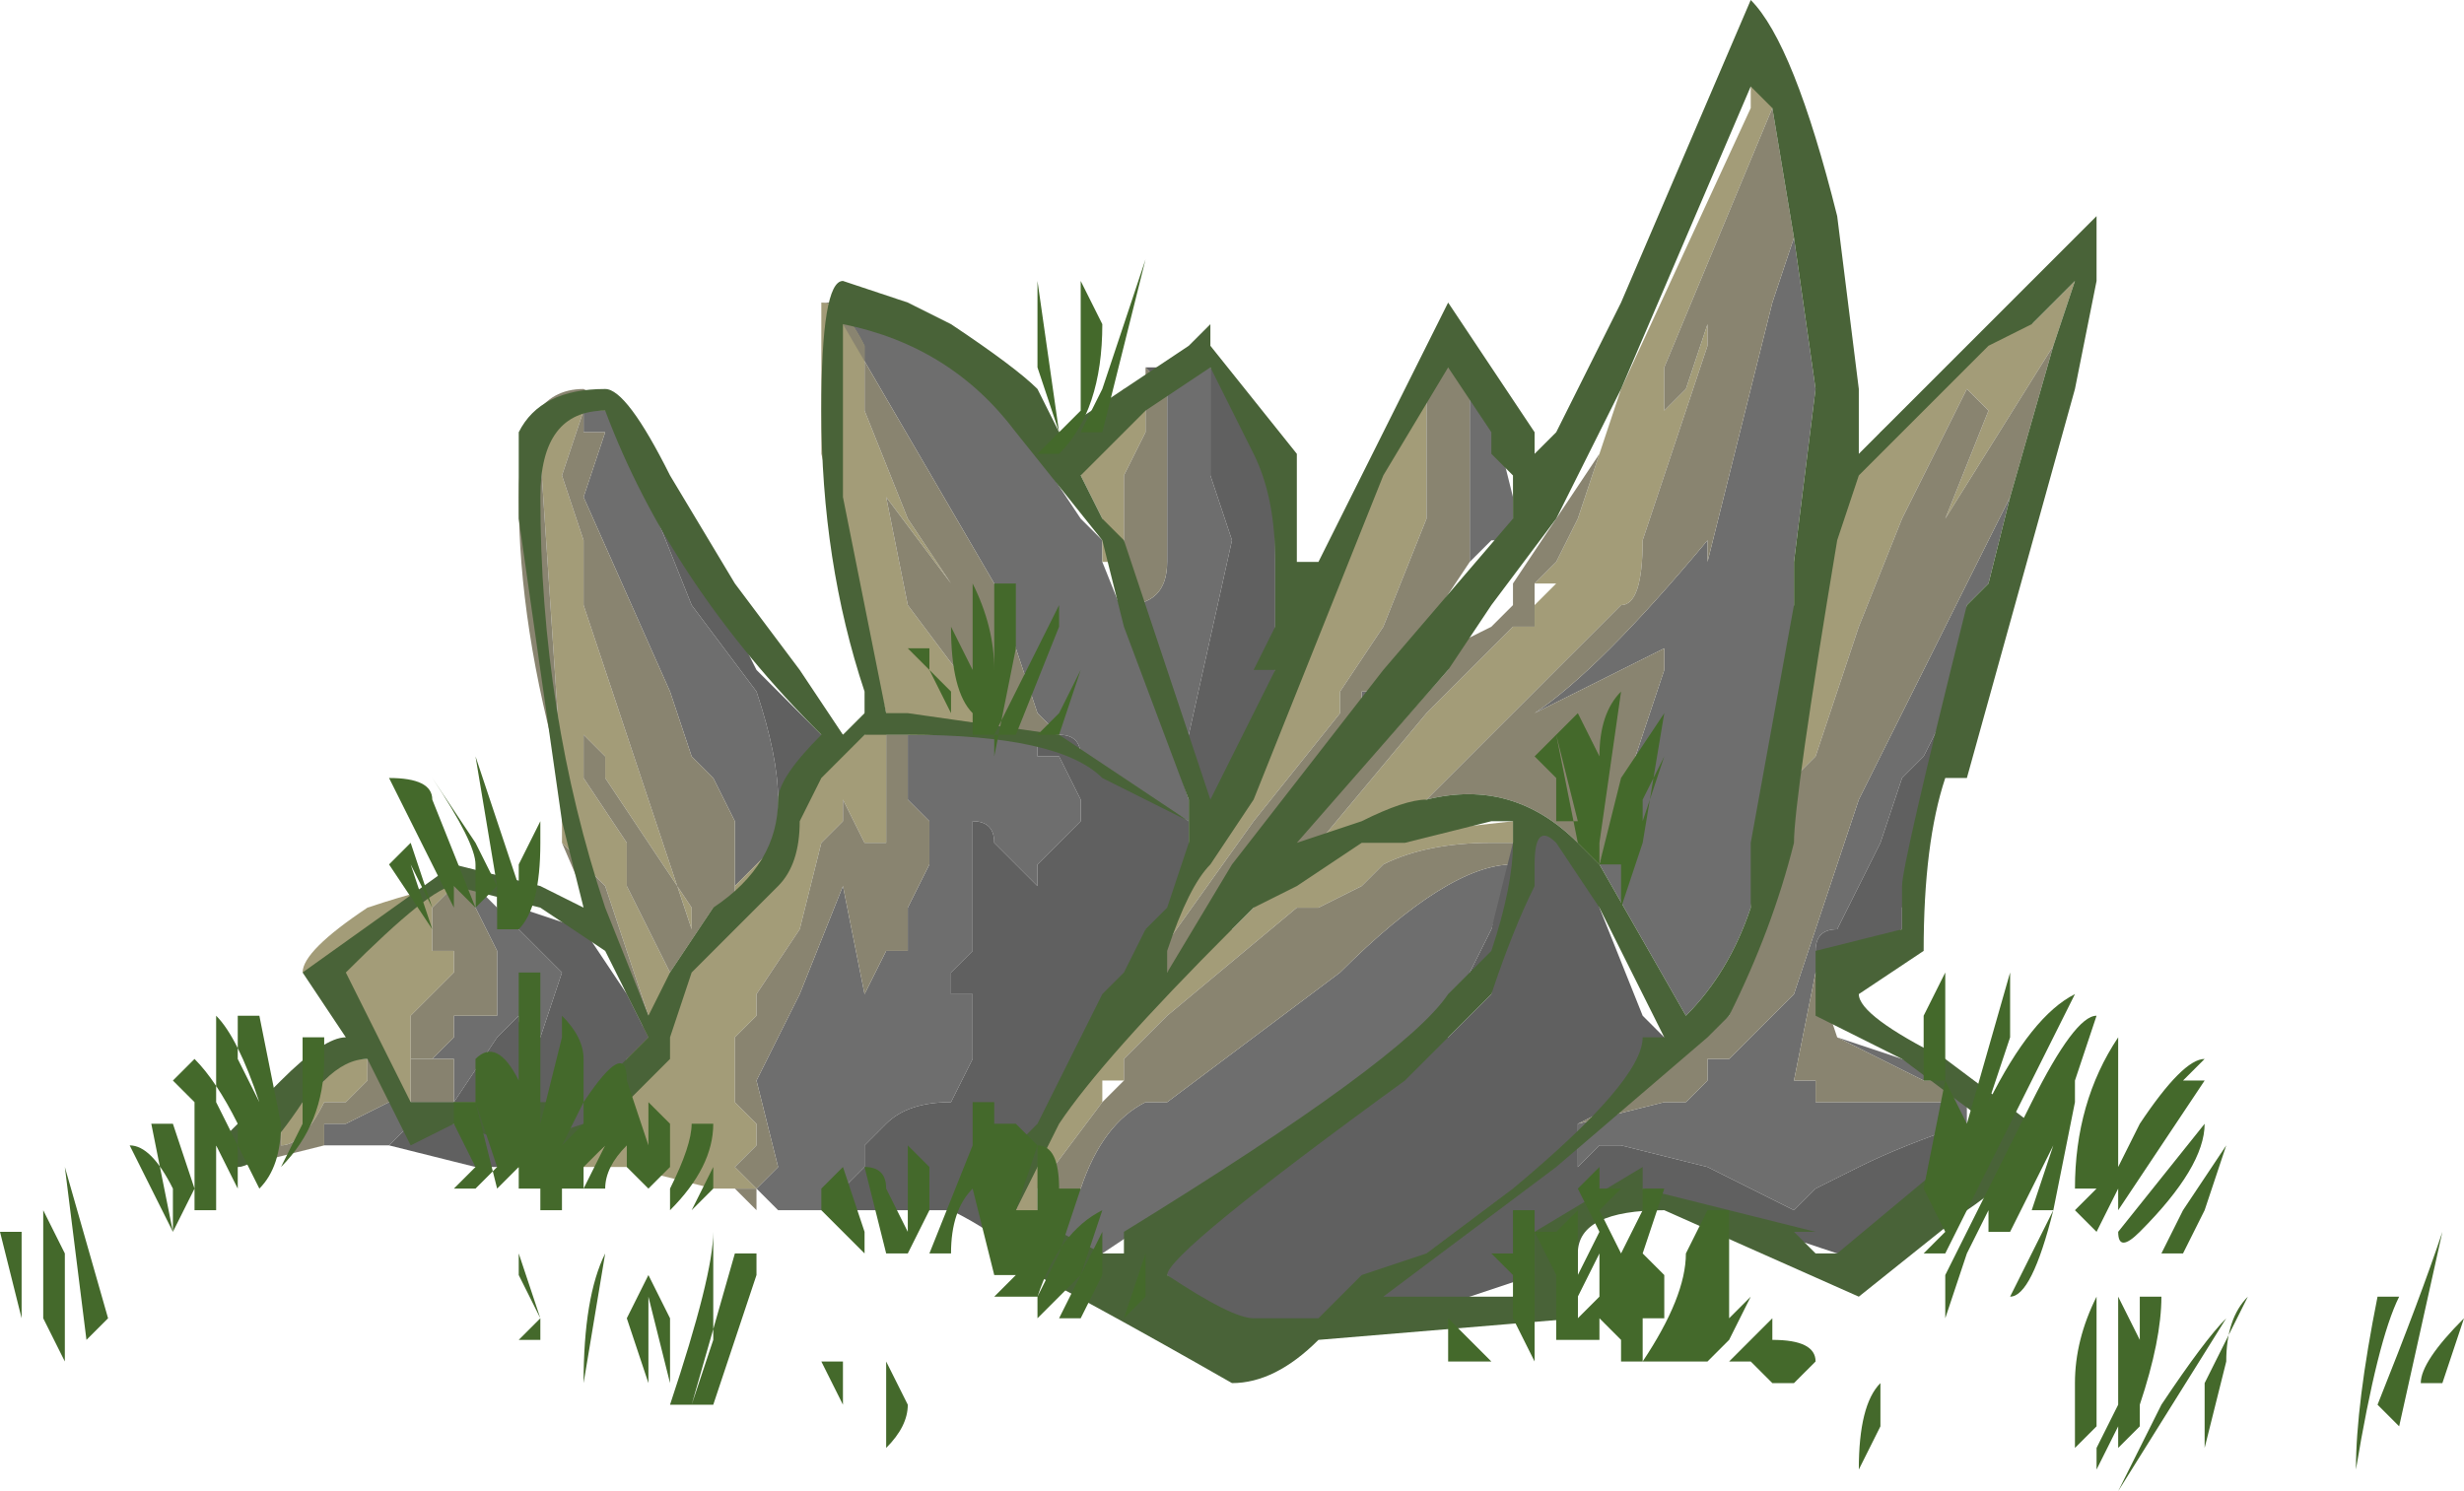 <?xml version="1.0" encoding="UTF-8" standalone="no"?>
<svg xmlns:ffdec="https://www.free-decompiler.com/flash" xmlns:xlink="http://www.w3.org/1999/xlink" ffdec:objectType="shape" height="3.45px" width="5.7px" xmlns="http://www.w3.org/2000/svg">
  <g transform="matrix(1.0, 0.0, 0.0, 1.0, 3.65, 1.6)">
    <path d="M1.0 -0.45 L0.95 -0.25 0.9 -0.2 0.9 -0.15 0.9 -0.1 0.85 0.05 0.8 0.15 0.75 0.2 0.7 0.35 0.6 0.55 Q0.55 0.55 0.55 0.6 L0.55 0.65 0.6 0.8 0.75 0.85 0.85 0.9 0.9 0.95 0.9 1.0 Q0.75 1.05 0.65 1.1 L0.55 1.15 0.5 1.2 0.3 1.1 0.1 1.05 0.05 1.05 0.0 1.1 0.0 1.0 0.2 0.95 0.25 0.95 0.3 0.9 0.3 0.85 0.35 0.85 Q0.45 0.75 0.5 0.7 L0.65 0.25 1.0 -0.45 M-0.25 0.7 Q-0.35 0.8 -0.95 1.2 L-1.1 1.3 -1.2 1.3 -1.2 1.25 Q-1.2 1.2 -1.15 1.15 -1.1 1.0 -1.0 0.95 L-0.95 0.95 -0.55 0.65 Q-0.3 0.4 -0.15 0.4 L-0.2 0.55 -0.25 0.65 -0.25 0.7 M-1.5 1.2 L-1.65 1.2 -1.5 1.2 M-1.7 1.2 L-1.85 1.2 -1.9 1.15 -1.85 1.1 -1.9 0.9 -1.8 0.7 -1.7 0.45 -1.65 0.7 -1.6 0.6 -1.55 0.6 -1.55 0.5 -1.5 0.4 -1.5 0.3 -1.55 0.25 -1.55 0.1 -1.4 0.1 -1.25 0.1 -1.25 0.15 -1.2 0.15 -1.15 0.25 -1.15 0.3 -1.25 0.4 -1.25 0.45 -1.35 0.35 Q-1.35 0.3 -1.4 0.3 L-1.4 0.6 -1.45 0.65 -1.45 0.7 -1.4 0.7 -1.4 0.85 -1.45 0.95 Q-1.55 0.95 -1.6 1.0 L-1.65 1.05 -1.65 1.1 -1.7 1.15 -1.7 1.2 M-2.35 1.05 L-2.4 1.05 -2.35 1.05 M-2.45 1.1 L-2.55 1.1 -2.45 1.1 M-2.75 1.05 L-2.9 1.05 -2.9 1.0 -2.85 1.0 -2.75 0.95 -2.7 0.95 -2.6 1.0 -2.6 0.95 -2.5 0.95 -2.55 1.0 -2.6 1.0 -2.7 1.0 -2.75 1.05 M-1.65 0.1 L-1.65 0.05 -1.6 0.05 -1.65 0.1 M-1.65 -0.9 L-1.35 -0.7 -1.15 -0.4 -1.1 -0.35 -1.1 -0.3 -1.0 -0.05 -0.9 0.25 -0.9 0.3 -1.15 0.15 Q-1.15 0.1 -1.2 0.1 L-1.25 0.05 -1.35 -0.25 -1.7 -0.85 -1.65 -0.9 M-0.95 0.1 L-1.05 -0.2 Q-0.95 -0.2 -0.95 -0.3 L-0.95 -0.35 -0.95 -0.4 -0.95 -0.7 -0.95 -0.75 -0.85 -0.75 -0.85 -0.5 -0.8 -0.35 -0.9 0.1 -0.95 0.1 M-0.35 -0.75 L-0.3 -0.8 -0.3 -0.75 -0.35 -0.75 M-0.25 -0.75 L-0.2 -0.65 -0.15 -0.45 -0.15 -0.35 -0.2 -0.35 -0.25 -0.3 -0.25 -0.75 M-0.35 -0.15 L-0.5 0.05 -0.5 0.0 -0.45 0.0 -0.4 -0.1 -0.35 -0.15 M-0.9 0.6 L-0.95 0.65 -0.9 0.6 M0.5 -1.05 L0.55 -0.7 0.5 -0.3 0.5 -0.15 0.4 0.5 Q0.35 0.65 0.25 0.75 L0.05 0.4 0.2 -0.05 0.2 -0.1 -0.1 0.05 Q0.05 -0.05 0.3 -0.35 L0.3 -0.3 0.45 -0.9 0.5 -1.05 M0.55 0.65 L0.5 0.9 0.55 0.9 0.55 0.95 0.85 0.95 0.85 0.9 0.8 0.9 0.6 0.8 0.55 0.65 M-1.95 0.45 L-1.95 0.3 -2.0 0.2 -2.05 0.15 -2.1 0.0 -2.3 -0.45 -2.25 -0.6 -2.3 -0.6 -2.3 -0.65 -2.2 -0.65 -2.2 -0.55 -2.15 -0.45 -2.05 -0.2 -1.9 0.0 Q-1.85 0.15 -1.85 0.25 L-1.85 0.3 -1.85 0.35 -1.95 0.45 M-0.55 0.0 L-0.55 0.05 -0.55 0.0 M-0.95 0.55 L-1.0 0.55 -0.95 0.55 M-1.0 0.6 L-1.0 0.65 -1.0 0.6 M-2.5 0.6 L-2.55 0.5 -2.55 0.45 -2.5 0.5 -2.35 0.65 -2.4 0.8 Q-2.45 0.8 -2.45 0.75 L-2.5 0.8 -2.6 0.95 -2.65 0.95 -2.6 0.95 -2.6 0.85 -2.65 0.85 -2.6 0.8 -2.6 0.75 -2.5 0.75 -2.5 0.7 -2.5 0.6 M-2.55 0.8 L-2.55 0.8 M-1.55 1.0 L-1.55 1.0" fill="#6e6e6e" fill-rule="evenodd" stroke="none"/>
    <path d="M0.5 0.3 L0.55 -0.25 Q0.55 -0.35 0.7 -0.6 L1.1 -0.95 1.05 -0.85 1.15 -0.95 1.1 -0.8 0.85 -0.4 0.95 -0.65 0.9 -0.7 0.75 -0.4 0.65 -0.15 Q0.6 0.0 0.55 0.15 L0.5 0.2 0.5 0.3 M-1.25 1.25 L-1.3 1.25 -1.3 1.15 -1.25 1.1 -1.2 0.95 -1.1 0.85 -0.9 0.6 Q-0.85 0.5 -0.8 0.55 L-0.75 0.5 -0.7 0.4 -0.6 0.35 -0.35 0.05 -0.15 -0.15 -0.1 -0.15 -0.1 -0.2 -0.05 -0.25 -0.1 -0.25 -0.05 -0.3 0.0 -0.4 0.05 -0.55 0.1 -0.7 0.4 -1.35 0.4 -1.45 0.45 -1.4 0.45 -1.35 0.2 -0.75 0.2 -0.65 0.25 -0.7 0.3 -0.85 0.3 -0.8 0.15 -0.35 Q0.15 -0.2 0.1 -0.2 L-0.35 0.25 Q-0.45 0.3 -0.6 0.35 L-0.15 0.3 -0.15 0.35 -0.2 0.35 Q-0.35 0.35 -0.45 0.4 L-0.5 0.45 -0.6 0.5 -0.65 0.5 -0.95 0.75 -1.05 0.85 -1.05 0.9 -1.1 0.9 -1.1 0.95 -1.25 1.15 -1.25 1.25 M-2.0 1.15 L-2.2 1.1 -2.35 1.1 -2.35 1.05 -2.25 1.0 -2.2 0.85 -2.15 0.75 -2.25 0.45 -2.35 0.35 -2.35 0.2 -2.4 -0.55 Q-2.35 -0.65 -2.3 -0.65 L-2.35 -0.5 -2.3 -0.35 -2.3 -0.2 -2.05 0.55 -2.05 0.5 -2.25 0.2 -2.25 0.15 -2.3 0.1 -2.3 0.2 -2.2 0.35 -2.2 0.45 -2.1 0.65 -2.0 0.5 -1.95 0.5 -1.95 0.45 -1.85 0.35 -1.85 0.3 -1.8 0.2 -1.75 0.15 -1.7 0.1 -1.65 0.1 -1.6 0.05 -1.75 -0.55 -1.75 -0.7 -1.75 -0.8 -1.75 -0.9 Q-1.7 -0.9 -1.65 -0.8 L-1.65 -0.65 -1.55 -0.4 -1.45 -0.25 -1.6 -0.45 -1.55 -0.2 -1.4 0.0 -1.35 0.1 -1.4 0.1 -1.55 0.1 -1.6 0.1 -1.6 0.35 -1.65 0.35 -1.7 0.25 -1.7 0.3 -1.75 0.35 -1.8 0.55 -1.9 0.7 -1.9 0.75 -1.95 0.8 -1.95 0.95 -1.9 1.0 -1.9 1.05 -1.95 1.1 -1.9 1.15 -2.0 1.15 M-2.9 0.85 L-2.85 0.85 -2.8 0.85 -2.8 0.9 -2.85 0.95 -2.9 0.95 Q-2.95 1.05 -3.0 1.05 L-3.0 1.0 -2.9 0.9 -2.95 0.9 -2.9 0.85 M-2.8 0.85 L-2.85 0.75 -2.9 0.65 -2.95 0.65 Q-2.95 0.6 -2.8 0.5 -2.65 0.45 -2.6 0.45 L-2.65 0.5 -2.65 0.6 -2.6 0.6 -2.6 0.65 -2.7 0.75 -2.7 0.85 -2.7 0.95 -2.8 0.85 M-1.1 -0.35 L-1.1 -0.4 -1.15 -0.5 -1.05 -0.7 -1.0 -0.7 -1.0 -0.6 -1.05 -0.5 -1.05 -0.3 -1.1 -0.3 -1.1 -0.35 M-0.9 0.35 L-0.35 -0.75 -0.35 -0.4 -0.45 -0.15 -0.55 0.0 -0.55 0.05 -0.75 0.3 -1.0 0.65 -0.95 0.65 -1.0 0.65 -1.0 0.6 -1.0 0.55 -0.95 0.55 -0.9 0.4 -0.9 0.35 M-0.3 -0.8 L-0.25 -0.75 -0.3 -0.75 -0.3 -0.8" fill="#a39c78" fill-rule="evenodd" stroke="none"/>
    <path d="M0.5 0.3 L0.5 0.2 0.55 0.15 Q0.6 0.0 0.65 -0.15 L0.75 -0.4 0.9 -0.7 0.95 -0.65 0.85 -0.4 1.1 -0.8 1.0 -0.45 0.65 0.25 0.5 0.7 Q0.45 0.75 0.35 0.85 L0.3 0.85 0.3 0.9 0.25 0.95 0.2 0.95 0.0 1.0 0.1 0.95 0.15 0.9 0.35 0.75 0.5 0.3 M-1.2 1.25 L-1.25 1.25 -1.25 1.15 -1.1 0.95 -1.05 0.9 -1.05 0.85 -0.95 0.75 -0.65 0.5 -0.6 0.5 -0.5 0.45 -0.45 0.4 Q-0.35 0.35 -0.2 0.35 L-0.15 0.35 -0.15 0.4 Q-0.3 0.4 -0.55 0.65 L-0.95 0.95 -1.0 0.95 Q-1.1 1.0 -1.15 1.15 -1.2 1.2 -1.2 1.25 M-1.9 1.15 L-1.9 1.2 -1.95 1.15 -2.0 1.15 -1.9 1.15 -1.95 1.1 -1.9 1.05 -1.9 1.0 -1.95 0.95 -1.95 0.8 -1.9 0.75 -1.9 0.7 -1.8 0.55 -1.75 0.35 -1.7 0.3 -1.7 0.25 -1.65 0.35 -1.6 0.35 -1.6 0.1 -1.55 0.1 -1.55 0.25 -1.5 0.3 -1.5 0.4 -1.55 0.5 -1.55 0.6 -1.6 0.6 -1.65 0.7 -1.7 0.45 -1.8 0.7 -1.9 0.9 -1.85 1.1 -1.9 1.15 M-2.9 1.05 L-3.1 1.1 -3.1 1.05 -2.9 0.9 -2.9 0.85 -2.95 0.9 -2.9 0.9 -3.0 1.0 -3.0 1.05 Q-2.95 1.05 -2.9 0.95 L-2.85 0.95 -2.8 0.9 -2.8 0.85 -2.85 0.85 -2.8 0.85 -2.7 0.95 -2.75 0.95 -2.85 1.0 -2.9 1.0 -2.9 1.05 M-2.85 0.75 L-2.9 0.65 -2.85 0.75 M-2.6 0.45 L-2.55 0.45 -2.55 0.5 -2.5 0.6 -2.5 0.7 -2.5 0.75 -2.6 0.75 -2.6 0.8 -2.65 0.85 -2.7 0.85 -2.7 0.75 -2.6 0.65 -2.6 0.6 -2.65 0.6 -2.65 0.5 -2.6 0.45 M-2.2 0.7 L-2.35 0.35 -2.25 0.45 -2.15 0.75 -2.15 0.8 -2.2 0.7 M-2.35 0.2 Q-2.45 -0.15 -2.45 -0.45 -2.45 -0.7 -2.3 -0.7 L-2.2 -0.65 -2.3 -0.65 -2.3 -0.6 -2.25 -0.6 -2.3 -0.45 -2.1 0.0 -2.05 0.15 -2.0 0.2 -1.95 0.3 -1.95 0.45 -1.95 0.5 -2.0 0.5 -2.1 0.65 -2.2 0.45 -2.2 0.35 -2.3 0.2 -2.3 0.1 -2.25 0.15 -2.25 0.2 -2.05 0.5 -2.05 0.55 -2.3 -0.2 -2.3 -0.35 -2.35 -0.5 -2.3 -0.65 Q-2.35 -0.65 -2.4 -0.55 L-2.35 0.2 M-1.75 -0.55 L-1.75 -0.7 -1.75 -0.55 M-1.75 -0.8 L-1.75 -0.9 -1.65 -0.9 -1.7 -0.85 -1.35 -0.25 -1.25 0.05 -1.2 0.1 -1.25 0.1 -1.4 0.1 -1.35 0.1 -1.4 0.0 -1.55 -0.2 -1.6 -0.45 -1.45 -0.25 -1.55 -0.4 -1.65 -0.65 -1.65 -0.8 Q-1.7 -0.9 -1.75 -0.9 L-1.75 -0.8 M-1.15 -0.5 L-1.1 -0.65 -1.05 -0.7 -1.15 -0.5 M-1.0 -0.7 L-1.0 -0.75 -0.95 -0.7 -0.95 -0.4 -0.95 -0.35 -0.95 -0.3 Q-0.95 -0.2 -1.05 -0.2 L-1.05 -0.3 -1.05 -0.5 -1.0 -0.6 -1.0 -0.7 M-0.25 -0.3 L-0.35 -0.15 -0.4 -0.1 -0.45 0.0 -0.5 0.0 -0.5 0.05 -0.9 0.6 -0.95 0.65 -1.0 0.65 -0.75 0.3 -0.55 0.05 -0.55 0.0 -0.45 -0.15 -0.35 -0.4 -0.35 -0.75 -0.3 -0.75 -0.25 -0.75 -0.25 -0.3 M-0.7 0.4 L-0.3 -0.05 -0.3 -0.1 -0.2 -0.15 -0.15 -0.2 -0.15 -0.25 0.05 -0.55 0.0 -0.4 -0.05 -0.3 -0.1 -0.25 -0.1 -0.2 -0.1 -0.15 -0.15 -0.15 -0.35 0.05 -0.6 0.35 -0.7 0.4 M0.45 -1.35 L0.5 -1.05 0.45 -0.9 0.3 -0.3 0.3 -0.35 Q0.05 -0.05 -0.1 0.05 L0.2 -0.1 0.2 -0.05 0.05 0.4 0.0 0.35 Q-0.15 0.2 -0.35 0.25 L0.1 -0.2 Q0.15 -0.2 0.15 -0.35 L0.3 -0.8 0.3 -0.85 0.25 -0.7 0.2 -0.65 0.2 -0.75 0.45 -1.35 M0.55 0.65 L0.6 0.8 0.8 0.9 0.85 0.9 0.85 0.95 0.55 0.95 0.55 0.9 0.5 0.9 0.55 0.65 M-1.8 0.2 L-1.85 0.3 -1.8 0.2" fill="#898470" fill-rule="evenodd" stroke="none"/>
    <path d="M0.9 -0.15 L0.95 -0.15 0.75 0.5 0.75 0.55 0.55 0.65 0.55 0.6 Q0.55 0.55 0.6 0.55 L0.7 0.35 0.75 0.2 0.8 0.15 0.85 0.05 0.9 -0.1 0.9 -0.15 M0.9 1.0 L0.95 1.0 Q0.95 1.05 0.65 1.3 L0.6 1.3 0.15 1.15 -0.05 1.25 -0.05 1.4 -0.1 1.4 -0.1 1.35 -0.25 1.4 -0.45 1.45 -0.75 1.5 -0.9 1.4 -1.0 1.3 -0.35 0.8 -0.3 0.8 -0.2 0.7 -0.2 0.65 -0.25 0.7 -0.25 0.65 -0.2 0.55 -0.15 0.35 -0.1 0.3 Q0.0 0.3 0.05 0.5 L0.15 0.75 0.2 0.8 0.15 0.9 0.1 0.95 0.0 1.0 0.0 1.1 0.05 1.05 0.1 1.05 0.3 1.1 0.5 1.2 0.55 1.15 0.65 1.1 Q0.75 1.05 0.9 1.0 M-1.3 1.25 L-1.3 1.3 Q-1.35 1.25 -1.45 1.2 L-1.5 1.2 -1.65 1.2 -1.7 1.2 -1.7 1.15 -1.65 1.1 -1.65 1.05 -1.6 1.0 Q-1.55 0.95 -1.45 0.95 L-1.4 0.85 -1.4 0.7 -1.45 0.7 -1.45 0.65 -1.4 0.6 -1.4 0.3 Q-1.35 0.3 -1.35 0.35 L-1.25 0.45 -1.25 0.4 -1.15 0.3 -1.15 0.25 -1.2 0.15 -1.25 0.15 -1.25 0.1 -1.2 0.1 Q-1.15 0.1 -1.15 0.15 L-0.9 0.3 -0.9 0.35 -0.9 0.4 -0.95 0.55 -1.0 0.55 -1.0 0.6 -1.0 0.65 -1.15 0.9 -1.25 1.05 -1.25 1.1 -1.3 1.15 -1.3 1.25 M-2.4 1.05 L-2.4 1.1 -2.45 1.1 -2.55 1.1 -2.75 1.05 -2.7 1.0 -2.6 1.0 -2.55 1.0 -2.5 0.95 -2.6 0.95 -2.6 1.0 -2.7 0.95 -2.65 0.95 -2.6 0.95 -2.5 0.8 -2.45 0.75 Q-2.45 0.8 -2.4 0.8 L-2.35 0.65 -2.5 0.5 -2.5 0.45 Q-2.45 0.45 -2.45 0.5 L-2.3 0.55 -2.2 0.7 -2.15 0.8 -2.2 0.85 -2.25 0.95 -2.25 1.0 -2.35 1.05 -2.4 1.05 M-2.2 -0.65 L-1.9 -0.05 -1.75 0.1 -1.7 0.1 -1.75 0.15 -1.85 0.3 -1.85 0.25 Q-1.85 0.15 -1.9 0.0 L-2.05 -0.2 -2.15 -0.45 -2.2 -0.55 -2.2 -0.65 M-1.0 -0.75 L-0.85 -0.75 -0.75 -0.65 Q-0.7 -0.45 -0.7 -0.35 -0.7 -0.05 -0.7 0.0 L-0.85 0.3 -0.95 0.1 -0.9 0.1 -0.8 -0.35 -0.85 -0.5 -0.85 -0.75 -0.95 -0.75 -0.95 -0.7 -1.0 -0.75 M-1.55 1.0 L-1.55 1.0" fill="#606060" fill-rule="evenodd" stroke="none"/>
    <path d="M-2.55 0.45 L-2.5 0.5 -2.55 0.45 -2.55 0.5 -2.5 0.6 -2.55 0.5 -2.55 0.45 M-2.5 0.6 L-2.5 0.7 -2.5 0.6 M-2.65 0.85 L-2.6 0.85 -2.6 0.95 -2.65 0.95 -2.7 0.95 -2.7 0.85 -2.65 0.85 M-2.55 0.8 L-2.55 0.8" fill="#87826f" fill-rule="evenodd" stroke="none"/>
    <path d="M-1.15 0.9 L-1.2 0.95 -1.25 1.1 -1.25 1.05 -1.15 0.9" fill="#4a4a4a" fill-rule="evenodd" stroke="none"/>
    <path d="M1.2 -1.05 L1.2 -0.95 1.15 -0.7 0.9 0.2 0.85 0.2 Q0.8 0.35 0.8 0.6 L0.65 0.7 Q0.65 0.75 0.85 0.85 L1.05 1.0 Q1.05 1.1 0.9 1.2 L0.65 1.4 0.2 1.2 Q0.0 1.2 0.0 1.3 L0.0 1.45 -0.6 1.5 Q-0.7 1.6 -0.8 1.6 -1.15 1.4 -1.35 1.3 L-1.35 1.25 -1.3 1.05 -1.25 1.0 -1.1 0.7 -1.05 0.65 -1.0 0.55 -0.95 0.5 -0.9 0.35 -0.9 0.3 -1.1 0.2 Q-1.2 0.1 -1.55 0.1 L-1.65 0.1 -1.75 0.2 -1.8 0.3 Q-1.8 0.4 -1.85 0.45 L-2.05 0.65 -2.1 0.8 -2.1 0.85 -2.2 0.95 -2.25 1.05 Q-2.3 1.1 -2.4 1.1 L-2.45 1.1 -2.45 1.05 -2.3 1.0 -2.25 0.9 -2.15 0.8 -2.25 0.6 -2.4 0.5 -2.6 0.45 Q-2.65 0.45 -2.85 0.65 L-2.7 0.95 -2.35 0.95 -2.35 1.0 -2.4 1.0 -2.4 1.05 -2.45 1.05 -2.6 1.0 -2.7 1.05 -2.8 0.85 Q-2.85 0.85 -2.9 0.9 L-2.95 0.95 Q-3.05 1.1 -3.1 1.1 L-3.15 1.05 -3.0 0.9 Q-2.9 0.8 -2.85 0.8 L-2.95 0.65 -2.6 0.4 -2.4 0.45 -2.3 0.5 -2.35 0.3 -2.45 -0.4 -2.45 -0.6 Q-2.4 -0.7 -2.25 -0.7 -2.2 -0.7 -2.1 -0.5 L-1.95 -0.25 -1.8 -0.05 -1.7 0.1 -1.65 0.05 -1.65 0.0 Q-1.75 -0.3 -1.75 -0.65 -1.75 -0.95 -1.7 -0.95 L-1.55 -0.9 -1.45 -0.85 Q-1.3 -0.75 -1.25 -0.7 L-1.2 -0.6 -0.9 -0.8 -0.85 -0.85 -0.85 -0.8 -0.65 -0.55 -0.65 -0.3 -0.6 -0.3 -0.3 -0.9 -0.1 -0.6 -0.1 -0.55 -0.05 -0.6 0.1 -0.9 0.4 -1.6 Q0.5 -1.5 0.6 -1.1 L0.65 -0.7 0.65 -0.55 1.2 -1.1 1.2 -1.05 M1.1 -0.9 L1.05 -0.85 0.95 -0.8 0.65 -0.5 0.6 -0.35 Q0.5 0.25 0.5 0.35 0.45 0.55 0.35 0.75 L0.3 0.8 -0.05 1.1 -0.45 1.4 -0.15 1.4 -0.1 1.35 -0.1 1.25 0.15 1.1 0.15 1.15 0.55 1.25 0.5 1.25 0.55 1.3 0.6 1.3 0.9 1.05 0.95 1.0 0.75 0.85 0.55 0.75 0.55 0.6 0.75 0.55 0.75 0.45 Q0.75 0.4 0.9 -0.2 L0.95 -0.25 1.0 -0.45 1.1 -0.8 1.15 -0.95 1.1 -0.9 M0.4 -1.4 L0.1 -0.7 -0.05 -0.4 -0.2 -0.2 -0.3 -0.05 -0.65 0.35 -0.5 0.3 Q-0.4 0.25 -0.35 0.25 -0.15 0.2 0.0 0.35 L0.05 0.4 0.25 0.75 Q0.35 0.65 0.4 0.5 L0.4 0.35 0.5 -0.2 0.5 -0.3 0.55 -0.7 0.5 -1.05 0.45 -1.35 0.4 -1.4 M0.05 0.5 L-0.05 0.35 Q-0.1 0.3 -0.1 0.4 L-0.1 0.45 Q-0.15 0.55 -0.2 0.7 L-0.4 0.9 Q-0.95 1.3 -0.95 1.35 -0.8 1.45 -0.75 1.45 L-0.6 1.45 -0.5 1.35 -0.35 1.3 -0.15 1.15 Q0.15 0.9 0.15 0.8 L0.2 0.8 0.05 0.5 M0.6 0.55 L0.6 0.55 M-2.4 -0.45 Q-2.4 0.05 -2.25 0.5 L-2.15 0.75 -2.1 0.65 -2.0 0.5 Q-1.85 0.4 -1.85 0.25 -1.85 0.2 -1.75 0.1 -2.1 -0.25 -2.25 -0.65 -2.4 -0.65 -2.4 -0.45 M-1.7 -0.45 L-1.6 0.05 -1.55 0.05 -1.2 0.1 -0.9 0.3 -0.9 0.25 -1.05 -0.15 -1.1 -0.35 -1.3 -0.6 Q-1.45 -0.8 -1.7 -0.85 L-1.7 -0.45 M-1.0 -0.65 L-1.15 -0.5 -1.1 -0.4 -1.05 -0.35 -0.85 0.25 -0.7 -0.05 -0.75 -0.05 -0.7 -0.15 -0.7 -0.3 Q-0.7 -0.45 -0.75 -0.55 L-0.85 -0.75 -1.0 -0.65 M-0.3 -0.75 L-0.45 -0.5 -0.75 0.25 -0.85 0.4 Q-0.9 0.45 -0.95 0.6 L-0.95 0.65 -0.8 0.4 -0.45 -0.05 -0.15 -0.4 -0.15 -0.5 -0.2 -0.55 -0.2 -0.6 -0.3 -0.75 M-0.05 -0.25 L-0.05 -0.25 M-0.2 0.3 L-0.4 0.35 -0.5 0.35 -0.65 0.45 -0.75 0.5 -0.8 0.55 Q-1.1 0.85 -1.2 1.0 L-1.3 1.2 -1.1 1.3 -1.05 1.3 -1.05 1.25 Q-0.4 0.85 -0.3 0.7 L-0.2 0.6 Q-0.15 0.45 -0.15 0.35 L-0.15 0.3 -0.2 0.3 M-0.2 1.3 L-0.2 1.3" fill="#496338" fill-rule="evenodd" stroke="none"/>
    <path d="M-1.45 -0.15 L-1.4 -0.05 -1.4 -0.25 Q-1.35 -0.15 -1.35 -0.05 L-1.35 -0.25 -1.3 -0.25 -1.3 -0.1 -1.35 0.15 -1.35 0.1 -1.4 0.1 -1.4 0.05 Q-1.45 0.0 -1.45 -0.15 M-1.5 -0.05 L-1.45 0.0 -1.45 0.05 -1.5 -0.05 -1.55 -0.1 -1.5 -0.1 -1.5 -0.05 M-1.55 -0.1 L-1.55 -0.05 -1.55 -0.1 M-1.25 -0.95 L-1.2 -0.6 -1.15 -0.65 -1.15 -0.95 -1.1 -0.85 Q-1.1 -0.65 -1.2 -0.55 L-1.25 -0.55 -1.2 -0.6 -1.25 -0.75 -1.25 -0.95 M-1.15 -0.6 L-1.1 -0.7 -1.0 -1.0 -1.1 -0.6 -1.15 -0.6 M-1.2 -0.15 L-1.3 0.1 -1.35 0.1 -1.2 -0.2 -1.2 -0.15 M-1.15 -0.05 L-1.2 0.1 -1.25 0.1 -1.2 0.05 -1.15 -0.05 M-0.6 -0.45 L-0.6 -0.45 M0.0 0.3 L-0.05 0.3 -0.05 0.2 -0.1 0.15 -0.05 0.1 0.0 0.3 M0.0 0.05 L0.05 0.15 Q0.05 0.05 0.1 0.0 L0.05 0.35 0.05 0.4 0.0 0.35 -0.05 0.1 0.0 0.05 M-1.4 1.0 L-1.4 0.95 -1.35 0.95 -1.35 1.0 -1.3 1.0 -1.25 1.05 -1.3 1.2 -1.25 1.2 -1.25 1.05 Q-1.2 1.05 -1.2 1.15 L-1.15 1.15 -1.2 1.3 -1.25 1.4 -1.35 1.4 -1.3 1.35 -1.35 1.35 -1.4 1.15 Q-1.45 1.2 -1.45 1.3 L-1.5 1.3 -1.4 1.05 -1.4 1.0 M-1.1 1.2 L-1.15 1.35 -1.2 1.4 -1.25 1.45 -1.25 1.4 Q-1.2 1.25 -1.1 1.2 M-1.2 1.45 L-1.1 1.25 -1.1 1.35 -1.15 1.45 -1.2 1.45 M-1.05 1.45 L-1.0 1.3 -1.0 1.4 -1.05 1.45 M-0.15 1.3 L-0.15 1.2 -0.1 1.2 -0.1 1.55 -0.15 1.45 -0.15 1.35 -0.2 1.3 -0.15 1.3 M0.0 1.2 L0.0 1.35 0.05 1.25 0.0 1.15 0.05 1.1 0.05 1.15 0.1 1.15 0.05 1.2 0.1 1.3 0.15 1.2 0.15 1.15 0.2 1.15 0.15 1.3 0.2 1.35 0.2 1.45 0.15 1.45 0.15 1.55 0.1 1.55 0.1 1.5 0.05 1.45 0.05 1.5 0.0 1.5 -0.05 1.5 -0.05 1.35 -0.1 1.25 -0.05 1.25 0.0 1.2 M-0.25 1.55 L-0.3 1.55 -0.3 1.45 Q-0.25 1.5 -0.2 1.55 L-0.25 1.55 M-2.4 0.35 Q-2.4 0.5 -2.45 0.55 L-2.5 0.55 -2.5 0.45 -2.55 0.15 Q-2.55 0.1 -2.55 0.15 L-2.45 0.45 -2.45 0.4 -2.4 0.3 -2.4 0.35 M-2.35 0.3 L-2.35 0.3 M-2.65 0.2 L-2.55 0.35 -2.5 0.45 -2.55 0.5 -2.55 0.4 Q-2.55 0.35 -2.65 0.2 M-2.75 0.25 L-2.7 0.35 -2.65 0.5 -2.7 0.4 -2.65 0.55 -2.75 0.4 -2.7 0.35 -2.75 0.25 M-2.7 0.3 L-2.75 0.2 Q-2.65 0.2 -2.65 0.25 L-2.55 0.5 -2.6 0.45 -2.6 0.5 -2.7 0.3 M-2.4 0.65 L-2.4 1.0 -2.35 0.8 -2.35 0.75 Q-2.3 0.8 -2.3 0.85 L-2.3 1.0 -2.35 1.05 -2.3 0.95 Q-2.2 0.8 -2.2 0.9 L-2.2 0.9 -2.15 1.05 -2.15 0.95 -2.1 1.0 -2.1 1.1 -2.15 1.15 -2.2 1.1 -2.2 1.05 Q-2.25 1.1 -2.25 1.15 L-2.3 1.15 -2.3 1.1 -2.25 1.05 -2.3 1.15 -2.35 1.15 -2.35 1.2 -2.4 1.2 -2.4 1.15 -2.45 1.15 -2.45 0.65 -2.4 0.65 M-2.45 1.05 L-2.45 1.1 -2.5 1.15 -2.55 0.95 -2.55 0.85 Q-2.5 0.8 -2.45 0.9 L-2.45 1.05 M-2.45 1.3 L-2.4 1.45 -2.4 1.5 -2.45 1.5 -2.4 1.45 -2.45 1.35 -2.45 1.3 M-2.55 0.95 L-2.5 1.1 -2.55 1.15 -2.6 1.15 -2.55 1.1 -2.6 1.0 -2.6 0.95 -2.55 0.95 M-2.15 1.35 L-2.15 1.6 -2.2 1.45 -2.15 1.35 -2.1 1.45 -2.1 1.6 -2.15 1.4 -2.15 1.35 M-2.3 1.6 Q-2.3 1.4 -2.25 1.3 L-2.3 1.6 M-1.5 1.1 L-1.5 1.2 -1.55 1.3 -1.6 1.3 -1.65 1.1 Q-1.6 1.1 -1.6 1.15 L-1.55 1.25 -1.55 1.05 -1.5 1.1 M-1.65 1.3 L-1.75 1.2 -1.75 1.15 -1.7 1.1 -1.65 1.25 -1.65 1.3 M-2.0 1.0 Q-2.0 1.1 -2.1 1.2 L-2.1 1.15 Q-2.05 1.05 -2.05 1.0 L-2.0 1.0 M-2.05 1.2 L-2.0 1.1 -2.0 1.15 -2.05 1.2 M-2.0 1.25 L-2.0 1.5 -2.05 1.65 -2.1 1.65 Q-2.0 1.35 -2.0 1.25 M-1.9 1.3 L-1.9 1.35 -2.0 1.65 -2.05 1.65 -1.95 1.3 -1.9 1.3 M-1.6 1.55 L-1.55 1.65 Q-1.55 1.7 -1.6 1.75 L-1.6 1.55 M-1.7 1.55 L-1.7 1.65 -1.75 1.55 -1.7 1.55 M-2.9 0.85 Q-2.9 1.0 -3.0 1.1 L-2.95 1.0 -2.95 0.8 -2.9 0.8 -2.9 0.85 M-3.15 0.75 Q-3.1 0.8 -3.05 0.95 L-3.1 0.85 -3.1 0.75 -3.05 0.75 -3.0 1.0 Q-3.0 1.1 -3.05 1.15 L-3.15 0.95 -3.15 0.75 M-3.6 1.25 L-3.6 1.45 -3.55 1.45 -3.55 1.2 -3.5 1.3 -3.5 1.55 -3.55 1.45 -3.6 1.45 -3.65 1.25 -3.6 1.25 M-3.25 0.9 L-3.2 0.85 Q-3.15 0.9 -3.1 1.0 L-3.1 1.15 -3.15 1.05 -3.15 1.2 -3.2 1.2 -3.2 0.95 -3.25 0.9 M-3.25 1.25 L-3.3 1.0 -3.25 1.0 -3.2 1.15 -3.25 1.25 -3.35 1.05 Q-3.3 1.05 -3.25 1.15 L-3.25 1.25 M-3.5 1.1 L-3.4 1.45 -3.45 1.5 -3.5 1.1 M1.45 1.0 Q1.45 1.1 1.3 1.25 1.25 1.3 1.25 1.25 L1.45 1.0 M1.45 1.2 L1.4 1.3 1.35 1.3 1.4 1.2 1.5 1.05 1.45 1.2 M1.5 1.55 L1.45 1.75 1.45 1.6 1.55 1.4 Q1.5 1.45 1.5 1.55 M2.05 1.45 L2.05 1.45 2.0 1.6 1.95 1.6 Q1.95 1.55 2.05 1.45 M1.9 1.4 Q1.85 1.5 1.8 1.8 1.8 1.65 1.85 1.4 L1.9 1.4 M1.85 1.65 Q1.95 1.4 2.0 1.25 L1.9 1.7 1.85 1.65 M1.0 0.7 L1.0 0.8 0.95 0.95 Q1.05 0.75 1.15 0.7 L0.85 1.3 0.8 1.3 0.85 1.25 0.8 1.15 0.85 0.9 0.9 1.0 1.0 0.65 1.0 0.7 M0.85 0.65 L0.85 0.9 0.8 0.9 0.8 0.75 0.85 0.65 M1.15 0.9 L1.15 0.95 1.1 1.2 1.05 1.2 1.1 1.05 1.0 1.25 0.95 1.25 0.95 1.2 0.9 1.3 0.85 1.45 Q0.85 1.4 0.85 1.35 L1.05 0.95 Q1.15 0.75 1.2 0.75 L1.15 0.9 M1.25 0.8 L1.25 1.1 1.3 1.0 Q1.4 0.85 1.45 0.85 L1.4 0.9 1.45 0.9 1.25 1.2 1.25 1.15 1.2 1.25 1.15 1.2 1.2 1.15 1.15 1.15 Q1.15 0.95 1.25 0.8 M0.05 0.4 L0.1 0.2 0.2 0.05 0.15 0.35 0.15 0.3 0.2 0.15 0.15 0.25 0.15 0.35 0.1 0.5 0.1 0.4 0.05 0.4 M0.35 1.2 L0.35 1.45 0.4 1.4 0.35 1.5 0.3 1.55 0.15 1.55 Q0.25 1.4 0.25 1.3 L0.3 1.2 0.35 1.2 M0.1 1.4 L0.1 1.4 M0.0 1.45 L0.05 1.4 0.05 1.3 0.0 1.4 0.0 1.45 M0.45 1.45 L0.45 1.5 Q0.55 1.5 0.55 1.55 L0.5 1.6 0.45 1.6 0.4 1.55 0.35 1.55 0.45 1.45 M0.7 1.7 L0.65 1.8 Q0.65 1.65 0.7 1.6 L0.7 1.7 M1.0 1.4 L1.1 1.2 Q1.05 1.4 1.0 1.4 M1.3 1.5 L1.3 1.4 1.35 1.4 Q1.35 1.5 1.3 1.65 L1.3 1.7 1.25 1.75 1.25 1.7 1.2 1.8 1.2 1.75 1.25 1.65 1.25 1.5 Q1.25 1.45 1.25 1.4 L1.3 1.5 M1.15 1.75 L1.15 1.6 Q1.15 1.5 1.2 1.4 L1.2 1.7 1.15 1.75 M1.25 1.85 L1.35 1.65 Q1.45 1.5 1.5 1.45 L1.25 1.85" fill="#44692b" fill-rule="evenodd" stroke="none"/>
  </g>
</svg>
